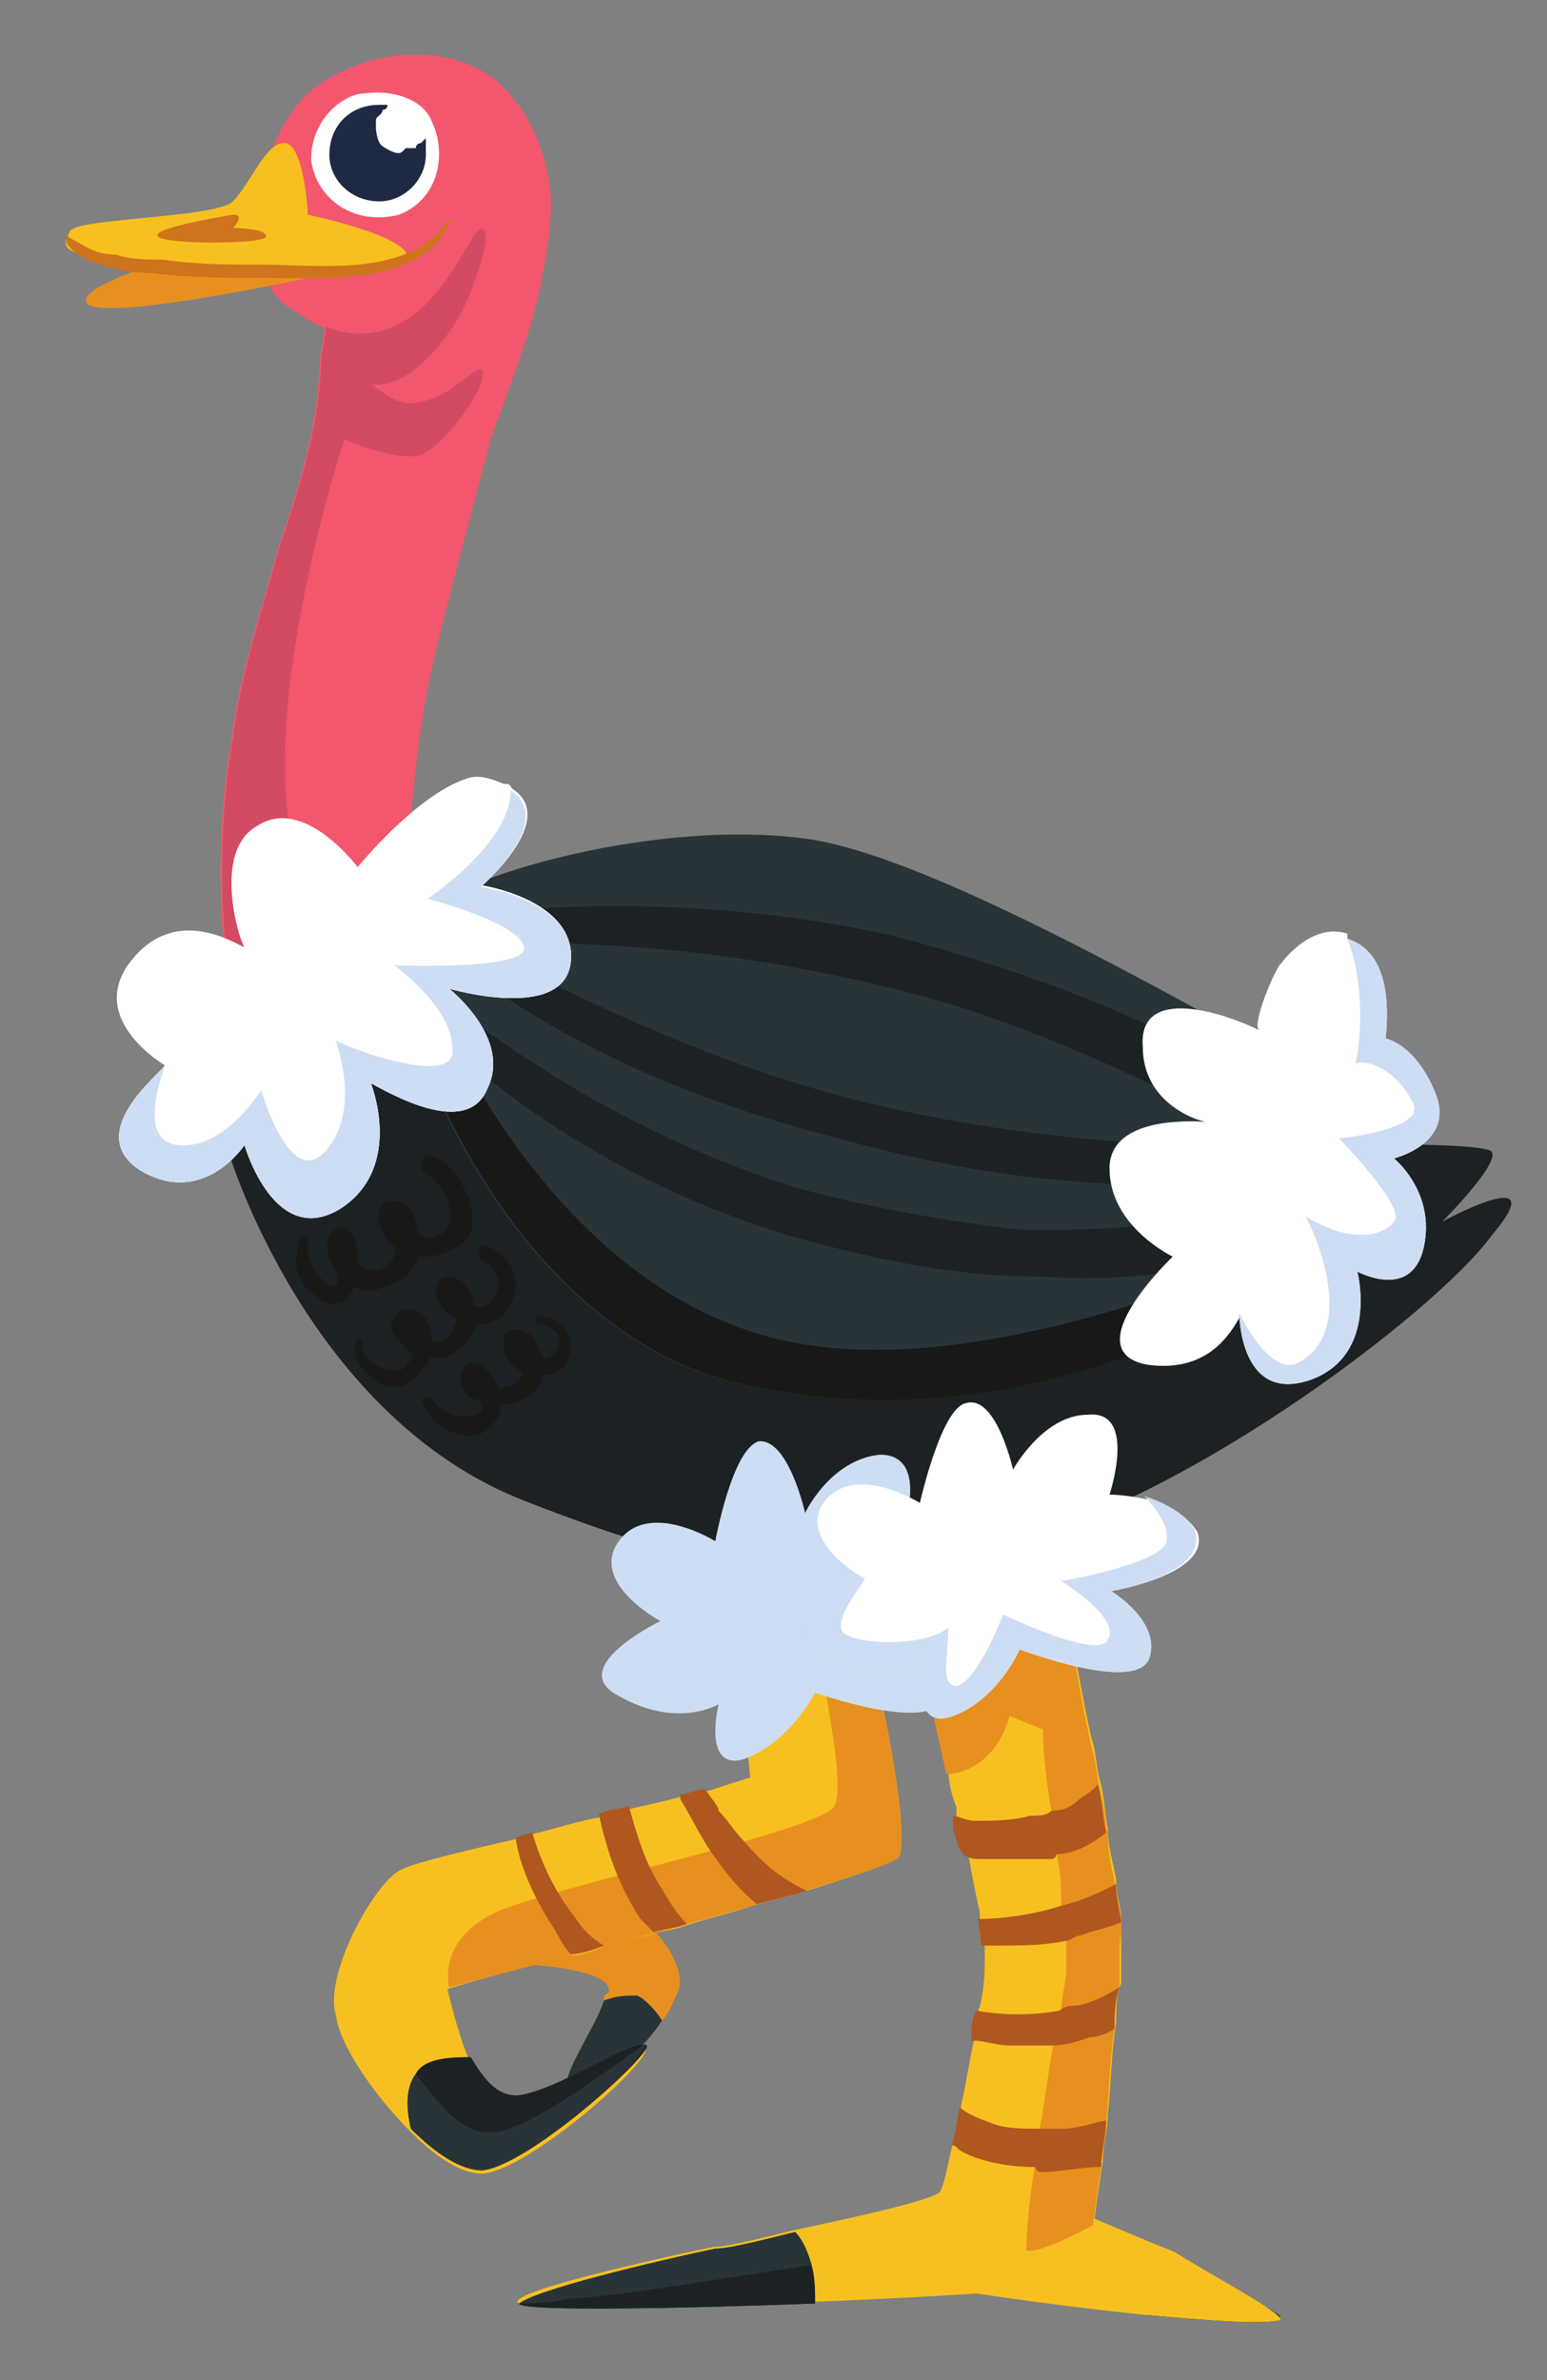<?xml version="1.0" encoding="utf-8"?>
<!-- Generator: Adobe Illustrator 16.0.0, SVG Export Plug-In . SVG Version: 6.00 Build 0)  -->
<!DOCTYPE svg PUBLIC "-//W3C//DTD SVG 1.1//EN" "http://www.w3.org/Graphics/SVG/1.1/DTD/svg11.dtd">
<svg version="1.1" id="Layer_1" xmlns="http://www.w3.org/2000/svg" xmlns:xlink="http://www.w3.org/1999/xlink" x="0px" y="0px"
	 width="93px" height="143px" viewBox="0 0 93 143" enable-background="new 0 0 93 143" xml:space="preserve">
<rect x="0" y="0" width="93" height="143" fill="#808080" stroke="none"/>
<g>
	<path fill="#F2576E" d="M32.8,15.4c-0.5,3.8-2,7.3-3.3,11c-1,3.8-2,7.5-3,11.5c-1,3.8-1.5,7.5-1.8,11.3c0,0.5,0.3,5,0,5
		c0,0-2.5,1.5-5,3c-2.5,1.3-5,2.5-5.5,2.3c-0.8-0.3-1.5-8-0.3-15c0.5-4,1.8-7.8,2.8-11.5c1.3-3.8,2.3-7,2.5-10.8
		c0-1,0.3-1.8,0.3-2.5c-0.8-0.3-1.8-1-2.5-1.5c-0.3-0.3-0.5-0.5-0.8-1c-0.5-0.8-0.5-2-0.5-2.8c-0.3-1.3-0.3-2.5,0-3.5
		c0.5-1.8,1.3-3.8,2.8-5.3c3-2.5,8-3.3,11.3-0.8c2.3,2,3.5,5.3,3.3,8.3C33,13.9,33,14.6,32.8,15.4z"/>
	<path fill="#E79020" d="M24.5,15.4c0,0-18.3,4.3-19.3,2.8c-0.8-1.5,11.3-4.3,11.3-4.5C24.5,15.4,24.5,15.4,24.5,15.4z"/>
	<path fill="#F7C020" d="M18.5,12.9c0-0.5-0.3-4.5-1.5-4.3c-1,0-2,2.5-3,3.5s-9.5,1-9.8,1.8c-0.5,1-0.8,1.5,5,2
		c6.3,0.8,14.8,0.8,15.3-0.5C24.3,14.1,18.5,12.9,18.5,12.9z"/>
	<path fill="#CD741C" d="M26.8,13.4c-2.3,3.3-7.8,2.5-11,2.5c-2,0-4,0-6-0.3c-1,0-2,0-2.8-0.3c-1.3,0-1.8-0.5-2.8-1
		C4,14.1,4,14.1,4,14.1c0,0.3,0,0.3,0,0.5c0.5,0.8,1.3,1,2,1.3c1,0.3,2,0.5,3,0.5c2.5,0.3,4.8,0.3,7,0.3c3.5,0,9.3,0.5,11-3.3
		C27.3,13.1,27,13.1,26.8,13.4z"/>
	<path fill="#CD741C" d="M14,12.9c0,0-5,0.8-4.5,1.3c0.3,0.5,6.5,0.5,6.5,0s-2-0.5-2-0.5S14.8,12.9,14,12.9z"/>
	<path fill="#D34A63" d="M29,22.4c0.3,0.8-2.5,4.8-4,5s-4.3-1-4.3-1S15,43.6,18,52.1c0.8,2,1.3,3.8,1.8,5c-2.5,1.3-5,2.5-5.5,2.3
		c-0.8-0.3-1.5-8-0.3-15c0.5-4,1.8-7.8,2.8-11.5c1.3-3.8,2.3-7,2.5-10.8c0-1,0.3-1.8,0.3-2.5c0,0,2.3,1.3,5-0.5s4-6,4.5-5.3
		c0.5,0.5-1,4.8-2,6c-1,1.5-2.8,3.5-4.8,3.3c1.5,1,2,1.5,3.8,0.8C27.5,23.4,29,21.6,29,22.4z"/>
	<path fill="#FFFFFF" d="M22,5.6c-1.3,0-3.3,1.5-3.3,4c0.3,2.3,2.5,4,5.3,3.3c2.5-1,2.8-3.8,2-5.5C25.5,5.9,23.5,5.4,22,5.6z"/>
	<path fill="#1E2944" d="M25.3,8.6c0,0-0.3,0-0.3,0.3c-0.3,0-0.3,0-0.3,0h-0.3c-0.3,0.3-0.3,0.3-0.5,0.3s-0.8-0.3-1-0.5
		s-0.3-0.8-0.3-1s0-0.3,0-0.5S23,6.9,23,6.6c0.3,0,0.3-0.3,0.3-0.3s-0.3,0-0.5,0c-1.8,0-3,1.3-3,3c0,1.5,1.3,2.8,3,2.8
		c1.5,0,2.8-1.3,2.8-2.8c0-0.5,0-0.8,0-1C25.3,8.6,25.3,8.6,25.3,8.6z"/>
	<path fill="#1C2123" d="M13.8,69.4c0,0,4.8,15.8,17.8,20.8c12.8,5,17,4.8,27.8,2.8s26.8-14,30.3-18.8c3.8-4.5-3-0.8-3-0.8
		s4-4,2.8-4.3c-1.5-0.5-10-0.3-10-0.3S62.5,55.4,50,52.4s-28,2.5-28,2.5C13.8,69.4,13.8,69.4,13.8,69.4z"/>
	<path fill="#181817" d="M26.3,69.6c-0.8-0.5-1.3,0.5-0.8,0.8c0.8,0.5,1.3,1.3,1.5,2s0,1.8-0.8,1.8c-0.3,0.3-0.5,0.3-0.8,0
		c-0.3,0-0.3,0-0.3,0c0-0.8-0.3-2-1.3-2c-1-0.3-1.3,1-0.8,1.8c0,0.3,0.5,0.8,0.8,1c0,0.5-0.3,1-1,1.3c-0.3,0-0.8,0-1.3-0.3
		c0-0.8,0-1.8-0.5-2c-0.3-0.3-0.3-0.3-0.5-0.3c-1,0.3-1,1.5-0.5,2.3c0,0.3,0.3,0.5,0.3,0.5c0,0.5,0,0.8-0.3,0.8s-1-0.8-1-0.8
		c-0.5-0.8-0.5-1.5-0.5-2c0-0.3-0.5-0.3-0.5,0l0,0c-0.3,1.3-0.3,2,0.5,3c0.5,0.3,1,1,1.8,0.8c0.5,0,0.8-0.5,1-1
		c0.5,0.3,1.3,0.3,1.8,0c1-0.3,1.8-0.8,2-1.8c0.3,0,0.5,0,0.8,0c1.3-0.3,2.5-0.8,2.5-2C28.5,71.9,27.3,70.1,26.3,69.6z"/>
	<path fill="#181817" d="M29.3,74.9c-0.5-0.3-0.8,0.5-0.3,0.8s1,1,1,1.5c-0.3,1-0.8,1.5-1.5,1.3c0-0.8-0.8-2-1.8-1.8
		c-1,0.5-0.3,1.8,0.3,2.3c0.3,0,0.3,0.3,0.5,0.3c-0.3,0.5-0.3,0.8-0.5,1s-0.5,0.3-0.8,0.3H26c0-0.5-0.3-1.3-0.5-1.5
		c-0.8-0.8-2-0.5-2,0.8c0.3,0.5,0.8,1,1.3,1.5c0,0.3-0.3,0.5-0.5,0.8c-1,0.5-2.8-0.5-2.5-1.5c0-0.3-0.3-0.3-0.3-0.3
		c-0.5,1,0.3,2,1,2.5c1,0.8,2.3,0.5,3-0.8c0.3,0,0.3-0.3,0.3-0.5c0.3,0,0.5,0,0.5,0c1,0,2-1,2.3-2c0.8,0,1.5-0.3,2-1
		C31.5,77.1,30.8,75.4,29.3,74.9z"/>
	<path fill="#181817" d="M32.5,79.1c-0.3-0.3-0.5,0.5,0,0.5c0.3,0,0.8,0.3,1,0.5c0.3,0.5,0,1.5-0.8,1.5l0,0c-0.3-0.5-0.5-1.3-1-1.5
		c-1.5-0.8-1.8,0.8-1,1.8c0.3,0.3,0.5,0.5,0.8,0.5c-0.3,0.8-0.8,1-1.5,1l0,0c-0.3-0.5-0.5-1-1-1.3c-1-0.8-1.8,0.8-1,1.5
		c0,0.3,0.5,0.5,0.8,0.5c0.3,0.5,0.3,1-0.8,1c-0.8,0-1.5-0.3-2-1c-0.3-0.3-0.8,0-0.5,0.3c0.5,1.3,2.5,2.5,3.8,1.5
		c0.5-0.5,0.8-0.8,0.8-1.5c0.8,0,1.5-0.3,2-0.8c0.3-0.3,0.5-0.5,0.5-1c0.8,0,1.3-0.3,1.5-0.8C34.8,80.6,33.8,79.1,32.5,79.1z"/>
	<path fill="#293438" d="M77,139.4c-1.3,0.3-4.5,0-8-0.3c0-0.5,0.3-1,0.3-1.5c0.5-0.8,0.8-1.5,1.3-2c2.5,1.3,5.3,2.8,6.3,3.5
		L77,139.4z"/>
	<path fill="#1C2123" d="M77,139.4c-1.3,0.3-4.5,0-8-0.3c0-0.5,0.3-1,0.3-1.5c2.3,0.3,5.5,1,7.5,1.5L77,139.4z"/>
	<path fill="#F7C020" d="M77,139.4c-1.3,0.3-4.5,0-8-0.3c-5-0.5-10.3-1.3-10.3-1.3s-4.5,0.3-9.8,0.5c-8,0.3-17.8,0.5-17.8,0
		c0-0.8,10.3-3,11.8-3.3c0.8,0,2.8-0.5,4.8-1c3.8-0.8,8.3-1.8,8.8-2.3c0.3-0.5,0.5-1.8,0.8-3c0.3-0.8,0.3-1.5,0.5-2.3
		c0.3-1.3,0.5-2.8,0.8-4c0-0.8,0-1.3,0.3-1.8c0.3-1.3,0.3-2.3,0.3-2.8c0,0,0-0.5,0-1.3c-0.3-0.3-0.3-0.3-0.3-0.3c0-0.3,0-0.8,0-1
		s0-0.3,0-0.3c-0.3-1.3-0.5-2.5-0.8-4c-0.3-0.5-0.3-0.5-0.3-0.5c0-0.3,0-0.8-0.3-1c0-0.8,0-0.8,0-0.8c-0.3-0.8-0.5-1.5-0.5-2.5
		c-1-4.3-1.8-8.5-2-9c0-0.3,0-0.3,0-0.3l0,0l0,0l0,0l0,0c0.3-0.3,0.3-0.3,0.3-0.3c0.3,0,0.3,0,0.3,0c0-0.3,0-0.3,0-0.3
		c0.3,0,0.3,0,0.5,0c0.3-0.3,0.3-0.3,0.3-0.3l0,0c0.3,0,0.3,0,0.3,0l0,0c0.3,0,0.5,0,0.8-0.3c0,0,0,0,0.3,0l0,0h0.3H58
		c0.5,0,1,0,1.3,0c0.5,0,0.5,0,0.5,0s0,0,0.3,0c0,0,0,0,0.3,0l0,0c0.3,0,0.3,0,0.5,0s0.3,0,0.3,0c0.3,0.3,0.3,0.3,0.3,0.3
		c0.3,0,0.3,0,0.3,0l0,0c0.3,0,0.5,0,0.5,0.3c0.3,0,0.3,0,0.3,0c0.3,0,0.3,0,0.5,0.3l0,0c0.3,0,0.5,0,0.5,0.3c0.3,0,0.3,0,0.3,0
		s0.3,0,0.3,0.3H64c0.3,0.3,0.3,0.3,0.3,0.3s0.5,3.3,1.3,7c0.3,0.8,0.3,1.8,0.5,2.5c0.3,1,0.3,2,0.5,3c0,1,0.3,2,0.5,3l0,0
		c0,1,0.3,1.8,0.3,2.3s0,1,0,1.5s0,1.3,0,2.5c-0.3,0.5-0.3,1.5-0.3,2.3c-0.3,1.8-0.3,3.8-0.5,5.5c0,1-0.3,1.8-0.3,2.8
		c-0.3,2-0.5,3.5-0.5,3.5s2.3,1,4.8,2C73.5,137.1,77,138.9,77,139.4z"/>
	<path fill="#E79020" d="M67.3,117.1c0,0.5,0,1.3,0,2.3c-0.3,0.8-0.3,1.8-0.3,2.5c-0.3,1.8-0.3,3.8-0.5,5.5c0,1-0.3,1.8-0.3,2.8
		c-0.3,2-0.5,3.5-0.5,3.5s-3.3,1.8-4,1.5c0,0,0-2,0.5-5c0-0.5,0.3-1.3,0.3-2.3c0.3-1.5,0.5-3.3,0.8-5c0.3-0.8,0.3-1.5,0.5-2l0,0
		c0-1,0.3-1.8,0.3-2.5c0-0.5,0-1,0-1.8c0-0.5,0-1.3-0.3-2c0-1,0-2-0.3-3.3c0-0.8,0-1.5-0.3-2.5c-0.3-1.8-0.5-3.5-0.5-5
		c-0.5-3.5-1-6.3-1-6.3c1-0.5,1-0.5,1-0.5l0,0c0.3,0,0.5,0,0.5,0.3c0.3,0,0.3,0,0.3,0s0.3,0,0.3,0.3H64c0.3,0.3,0.3,0.3,0.3,0.3
		s0.5,3.3,1.3,7c0.3,0.8,0.3,1.8,0.5,2.5c0.3,1,0.3,2,0.5,2.8c0,1.3,0.3,2.3,0.5,3.3l0,0c0,1,0.3,1.8,0.3,2.3S67.3,116.6,67.3,117.1
		z"/>
	<path fill="#E79020" d="M65.5,104.9c-1.3-0.3-2.8-1-4.8-1.8c-0.8,2.8-2.8,3.5-3.8,3.5c-1-4.3-1.8-8.5-2-9c-0.3-1,6-2.5,9.3,0.3
		C64.3,97.9,64.8,101.1,65.5,104.9z"/>
	<path fill="#AF571E" d="M66.5,110.1c-1,0.8-2,1.3-3,1.3c0,0.3-0.3,0.3-0.3,0.3c-1.3,0-2.8,0-4,0c-0.5,0-1,0-1.3-0.3
		c-0.3-0.5-0.3-0.5-0.3-0.5c-0.3-1-0.3-1-0.3-1c0-0.8,0-0.8,0-0.8c0.3,0,0.8,0.3,1.3,0.3c1,0,2.3,0,3.3-0.3c0.5,0,1,0,1.3-0.3
		c0.8,0,1.3-0.3,1.8-0.8c0.5-0.3,0.8-0.5,1-0.8C66.3,108.4,66.3,109.4,66.5,110.1z"/>
	<path fill="#AF571E" d="M59,116.9c0.3,0,0.5,0,0.8,0c1.5,0,3,0,4.3-0.3c0.3,0,0.5-0.3,0.8-0.3c0.8-0.3,1.8-0.5,2.5-0.8
		c0-0.5-0.3-1.3-0.3-2.3c-1,0.5-2,1-3.3,1.3c-1.5,0.5-3.5,0.8-5,0.8C59,116.9,59,116.9,59,116.9z"/>
	<path fill="#AF571E" d="M67.3,119.4c-0.3,0.8-0.3,1.8-0.3,2.5c-0.5,0.3-1,0.5-1.5,0.5c-0.8,0.3-1.5,0.5-2.3,0.5s-1.5,0-2.5,0
		c-0.8,0-1.5-0.3-2.3-0.3c0-0.8,0-1.3,0.3-1.8c1.5,0.3,3.5,0.3,5,0l0,0c0.3-0.3,0.8-0.3,1-0.3C65.5,120.4,66.5,119.9,67.3,119.4z"/>
	<path fill="#AF571E" d="M66.5,127.4c0,1-0.3,1.8-0.3,2.8c-1.3,0-2.5,0.3-3.5,0.3c-0.3,0-0.3,0-0.5-0.3c-1.5,0-3.3-0.3-4.5-1
		c-0.3-0.3-0.3-0.3-0.5-0.3c0.3-0.8,0.3-1.5,0.5-2.3c0.5,0.5,1.5,0.8,2,1c0.8,0.3,1.8,0.3,2.8,0.3c0.5,0,0.8,0,1.3,0
		C64.8,127.9,65.5,127.6,66.5,127.4z"/>
	<path fill="#293438" d="M49,138.4c-8,0.3-17.8,0.5-17.8,0l0,0c1.3-1,10.3-3,11.8-3.3c0.8,0,2.8-0.5,4.8-1c0.5,0.5,0.8,1.3,1,2
		S49,137.6,49,138.4z"/>
	<path fill="#1C2123" d="M49,138.4c-8,0.3-17.8,0.5-17.8,0l0,0c0.8,0,1.8,0,3-0.3c2.3,0,11-1.5,14.5-2C49,136.9,49,137.6,49,138.4z"
		/>
	<path fill="#E79020" d="M40.8,119.6c-0.3,0.5-0.5,1.3-1,1.8c-1.5,2.3-4.5,4.5-5.5,4.3c-1-0.5,1.5-3.8,2-5.5c0-0.3,0-0.3,0.3-0.5
		c0.3-1.8-7.5-1.8-8.8-1.8c0,0,7-4.8,8-4.5C36.8,113.4,41.5,117.1,40.8,119.6z"/>
	<path fill="#293438" d="M39.8,121.4c-1.5,2.3-4.5,4.5-5.5,4.3c-1-0.5,1.5-3.8,2-5.5c0.8-0.3,1.3-0.3,2-0.3
		C38.8,120.1,39.5,120.9,39.8,121.4z"/>
	<path fill="#F7C020" d="M54,111.6c-0.3,0.3-2.3,1-5.5,2c-0.8,0.3-2,0.5-3,0.8c-1.3,0.5-2.8,0.8-4.3,1.3c-0.8,0.3-1.5,0.3-2,0.5
		c-1,0.3-2.3,0.5-3,0.8l0,0c-0.8,0.3-1.3,0.5-2,0.5c-4,1-7.3,2-7.3,2s0.5,2.3,1.3,4.3c0.8,1.3,1.5,2.3,2.8,2.3
		c2.8-0.3,7.5-3.8,7.8-3s-7,7.3-9.8,7.5c-1.3,0-2.8-1-4.3-2.5c-2.3-2.3-4.3-5.3-4.5-7c-0.8-2.5,2.5-8.3,4-8.8c0.5-0.3,3.3-1,6.8-1.8
		c1-0.3,1-0.3,1-0.3c1.3-0.3,2.8-0.8,4-1c0.5-0.3,1.3-0.3,1.8-0.5c1.3-0.3,2.3-0.5,3.3-0.8c0.5,0,1-0.3,1.5-0.3
		c1.5-0.5,2.5-0.8,2.5-0.8c-1-10-1-10-1-10c5,1.8,5,1.8,5,1.8c3.3,1.3,3.3,1.3,3.3,1.3c0.5,2,0.5,2,0.5,2
		C53,101.9,54.8,110.6,54,111.6z"/>
	<path fill="#E79020" d="M54,111.6c-0.5,1-27,7.8-27,7.8s-0.8-2.8,2.8-4.5c3.3-1.5,19-4.8,20.3-6.3c0.8-1-0.5-6.8-1-10
		c3.3,1.3,3.3,1.3,3.3,1.3c0.5,2,0.5,2,0.5,2C53,101.9,54.8,110.6,54,111.6z"/>
	<path fill="#1C2123" d="M29,130.4c-1.3,0-2.8-1-4.3-2.5c-0.3-1.3-0.3-2.5,0.3-3.3l0,0c0.5-1,2.3-1,3.3-1c0.8,1.3,1.5,2.3,2.8,2.3
		c2.5-0.3,7-3.5,7.8-3l0,0C39,123.6,31.8,130.1,29,130.4z"/>
	<path fill="#293438" d="M29,130.4c-1.3,0-2.8-1-4.3-2.5c-0.3-1.3-0.3-2.5,0.3-3.3l0,0c1,1.3,2.5,3.5,4.3,3.5c2,0.3,7.3-3.8,9.5-5.3
		l0,0C39,123.6,31.8,130.1,29,130.4z"/>
	<path fill="#AF571E" d="M48.5,113.6c-0.8,0.3-2,0.5-3,0.8c-1-0.8-1.8-1.8-2.3-2.5c-1-1.3-1.5-2.5-2.3-3.8c0,0,0,0,0-0.3
		c0.5,0,1-0.3,1.5-0.3c0.3,0.5,0.8,1,0.8,1.3c0.5,0.5,1,1.3,1.5,1.8C46,112.1,47,112.9,48.5,113.6z"/>
	<path fill="#AF571E" d="M41.3,115.6c-0.8,0.3-1.5,0.3-2,0.5c-0.3-0.3-0.5-0.5-0.8-0.8c-1.3-2-2-4-2.5-6.3c0.5-0.3,1.3-0.3,1.8-0.5
		c0.5,1.8,1,3.5,2,5C40.3,114.4,40.8,115.1,41.3,115.6z"/>
	<path fill="#AF571E" d="M32,110.1c0.5,1.8,1.5,3.8,2.5,5c0.5,0.8,1,1.3,1.8,1.8c-0.8,0.3-1.3,0.5-2,0.5c-0.5-0.5-0.8-1.3-1.3-2
		c-0.8-1.3-1.8-3.3-2-5C32,110.1,32,110.1,32,110.1z"/>
	<path fill="#CDDDF3" d="M43,92.6c0,0-4-2.5-5.8,0s2.5,4.8,2.5,4.8s-5.8,2.8-2.5,4.5c3.5,2,6,0.5,6,0.5s-1,4,1.5,3.3
		c2.8-1,4.3-4,4.3-4s7,2.5,7.8,0.3c0.8-2-2.3-3.8-2.3-3.8s5.8-1.3,5-3.5c-1-2.3-5.3-2.5-5.3-2.5s1.8-4.8-1.3-4.8
		c-3,0.3-4.5,3.5-4.5,3.5s-1-4.5-2.8-4.3C44,87.1,43,92.6,43,92.6z"/>
	<path fill="#FFFFFF" d="M66.8,95.6c0,0,3,1.8,2.3,4s-7.8-0.5-7.8-0.5s-1.3,3-4,4s-1.8-3.3-1.8-3.3s-2.5,1.5-5.8-0.5
		c-3.3-1.8,2-4.3,2.3-4.5l0,0l0,0c-0.3,0-4-2.3-2.5-4.5c1.8-2.5,5.8,0,5.8,0s1.3-5.8,2.8-6c1.8-0.5,2.8,4,2.8,4s1.8-3.3,4.5-3.3
		c3-0.3,1.3,4.8,1.3,4.8s1,0,2.3,0.3c1,0.3,2.5,1,3,2C72.8,94.6,66.8,95.6,66.8,95.6z"/>
	<path fill="#CDDDF3" d="M66.8,95.6c0,0,3,1.8,2.3,4s-7.8-0.5-7.8-0.5s-1.3,3-4,4s-1.8-3.3-1.8-3.3s-2.5,1.5-5.8-0.5
		c-3.3-1.8,2-4.3,2.3-4.5c0,0.3-2,2.5-1.3,3.3c1,0.8,5,0.8,6.3-0.3c0,1.8-0.5,3.5,0.5,3.5c1.3-0.3,2.8-4.3,2.8-4.3s5.8,2.8,6.3,1.5
		c0.8-1.3-2.8-3.5-2.8-3.5s5.8-1,6.3-2.3c0.3-1-0.8-2.3-1.3-2.8c1,0.3,2.5,1,3,2C72.8,94.6,66.8,95.6,66.8,95.6z"/>
	<path fill="#293438" d="M82.8,71.1c-0.5,0.8-1,1.5-1.8,2.3c-0.5,0.3-0.8,0.8-1.3,1c-1.8,1.5-3.8,3-6,4.3c-8,4.5-18.8,6.8-29,4.5
		c-12-2.5-19-16.5-20.5-23.5c-0.3-1.8-0.3-3,0-3.8c1.8-3,15-6.8,24.3-5.5c9.5,1.3,32,15.5,34.3,16c2,0.8-2.5,4.3-3.3,4.8
		C80,70.9,81.8,69.6,82.8,71.1z"/>
	<path fill="#1C2123" d="M78.3,67.1c-7-5.3-15.8-8.5-24.3-10.8c-8.8-2-17.8-2.3-26.5-1.3c-1.3,0-1.3,2,0,1.8
		c8.8-0.5,17.5,0.5,25.8,2.5c8.5,2,16,5.8,23.8,9.8C78.3,69.9,79.3,68.1,78.3,67.1z"/>
	<path fill="#1C2123" d="M76,68.9c-8.3,0-16.5-0.8-24.5-2.8S36,60.6,28.8,56.9c-0.8-0.3-1.5,0.8-0.8,1.3c6.5,5,14.8,8.3,22.8,10.3
		c8.3,2.3,17,3.3,25.5,2.3C77.3,70.6,77.3,68.9,76,68.9z"/>
	<path fill="#1C2123" d="M76.3,71.6c-2.5,0.8-4.8,1.8-7.5,2c-2.3,0.3-4.8,0.3-7.3,0.3c-4.5-0.5-9-1.3-13.5-2.5
		c-9-2.8-16.8-7.5-24-13.5c-0.8-0.5-1.3,0.5-0.8,1c6.5,7.5,15.5,12.8,24.8,15.5c4.8,1.3,9.5,2.3,14.5,2.3c4.8,0.3,10.8,0,14.8-3
		C78.3,72.9,77.5,71.1,76.3,71.6z"/>
	<path fill="#181817" d="M82.3,72.6c0,0-1,0.8-2.5,1.8c-1.5,1.3-3.8,2.8-6,4.3c-8,4.5-18.8,6.8-29,4.5c-12-2.5-19-16.5-20.5-23.5
		c1.8,0.5,1.8,0.5,1.8,0.5s7,17.8,21.8,20.5C60,82.9,76.5,75.4,81,73.4C81.8,72.9,82.3,72.6,82.3,72.6z"/>
	<path fill="#CDDDF3" d="M34.3,57.9c-0.5,3.5-7.3,1.5-7.3,1.5s3.8,3,2.3,6c-1.3,3.3-6.8-0.3-7-0.3c0,0,2,5-1.8,7.5
		c-4,2.5-5.8-3.8-5.8-3.8s-2.5,3.8-6.3,1.5c-3.5-2.3,1.5-6,1.5-6.3c0,0-2,4.5,0.5,4.3c2.5-0.5,5.3-3.3,5.3-3.3s1.5,5.8,3.8,4.8
		s0.8-6.8,0.8-6.8s5.8,2.3,6.3,0c0.5-2-2.8-5-2.8-5s7.3,1.3,7.3-0.8c-0.3-2.3-5.3-2.8-5.3-2.8s3.8-3.5,3.5-4.8c0-1-0.5-2-1.3-2.8
		c0.8-0.3,1.5,0,2.3,0.3c0.3,0,0.3,0,0.5,0.3c2.8,1.8-1.8,5.8-1.8,5.8S34.8,54.1,34.3,57.9z"/>
	<path fill="#FFFFFF" d="M34.3,57.9c-0.5,3.5-7.3,1.5-7.3,1.5s3.8,3,2.3,6c-1.3,3.3-6.8-0.3-7-0.3c0,0,2,5-1.8,7.5
		c-4,2.5-5.8-3.8-5.8-3.8s-2.5,3.8-6.3,1.5c-3.5-2.3,1.5-6,1.5-6.3l0,0c0,0-4.8-2.8-2-6.3s6.5-0.8,6.8-0.8c-0.3-0.3-2-5.8,0.8-7.3
		c2.8-1.8,6,2.5,6,2.5s3.5-4.3,6.5-5.3c0.8-0.3,1.5,0,2.3,0.3c0.3,0,0.3,0,0.5,0.3c2.8,1.8-1.8,5.8-1.8,5.8S34.8,54.1,34.3,57.9z"/>
	<path fill="#CDDDF3" d="M34.3,57.9c-0.5,3.5-7.3,1.5-7.3,1.5s3.8,3,2.3,6c-1.3,3.3-6.8-0.3-7-0.3c0,0,2,5-1.8,7.5
		c-4,2.5-5.8-3.8-5.8-3.8s-2.5,3.8-6.3,1.5c-3.5-2.3,1.5-6,1.5-6.3c0,0.3-1.8,4.5,0.8,4.8c2.8,0.3,5-3.3,5-3.3s1.8,6.3,4,3.5
		c2-2.5,0.5-6.3,0.5-6.5c0.3,0.3,7.3,3,7,0.5c0-2.5-3.5-5-3.5-5s7.8,0.3,7.8-1c0-1.5-5.8-3-5.8-3s5-3.3,5-6.5
		c2.8,1.8-1.8,5.8-1.8,5.8S34.8,54.1,34.3,57.9z"/>
	<path fill="#FFFFFF" d="M83.8,69.6c0,0,2.5,2,1.8,5.3s-4,1.5-4,1.5s1.3,5-2.8,6.5c-4.3,1.5-4.3-4-4.3-4c0,0.3,0,0.3,0,0.3l0,0
		c-0.5,0.8-1.8,3.3-5.5,2.8c-4.5-0.8,1.5-6.5,1.5-6.5s-3.8-1.8-3.8-5.3c0-3.3,5.5-2.8,5.8-2.8c-0.3,0-3.8-1-3.8-4.5
		c-0.3-3.8,5-2,7-1c-0.5-0.3,1-3.8,1.3-4c1-1.3,2.5-2.3,4-1.8c0,0.3,0,0.3,0,0.3c2.5,0.8,2.5,4,2.3,6c0,0,1.8,0.3,3,3.3
		S83.8,69.6,83.8,69.6z"/>
	<path fill="#CDDDF3" d="M83.8,69.6c0,0,2.5,2,1.8,5.3s-4,1.5-4,1.5s1.3,5-2.8,6.5c-4.3,1.5-4.3-4-4.3-4s1.8,3.8,3.5,3
		c3.5-1.8,1.3-7.3,0.5-8.8c3,1.8,4.8,1,5.3,0.3c0.8-0.8-3.3-5-3.3-5s5-0.5,4.5-2c-0.8-1.8-2.5-2.8-3.5-2.5c0.5-2.5,0.3-5.5-0.5-7.5
		c2.5,0.8,2.5,4,2.3,6c0,0,1.8,0.3,3,3.3S83.8,69.6,83.8,69.6z"/>
</g>
</svg>
